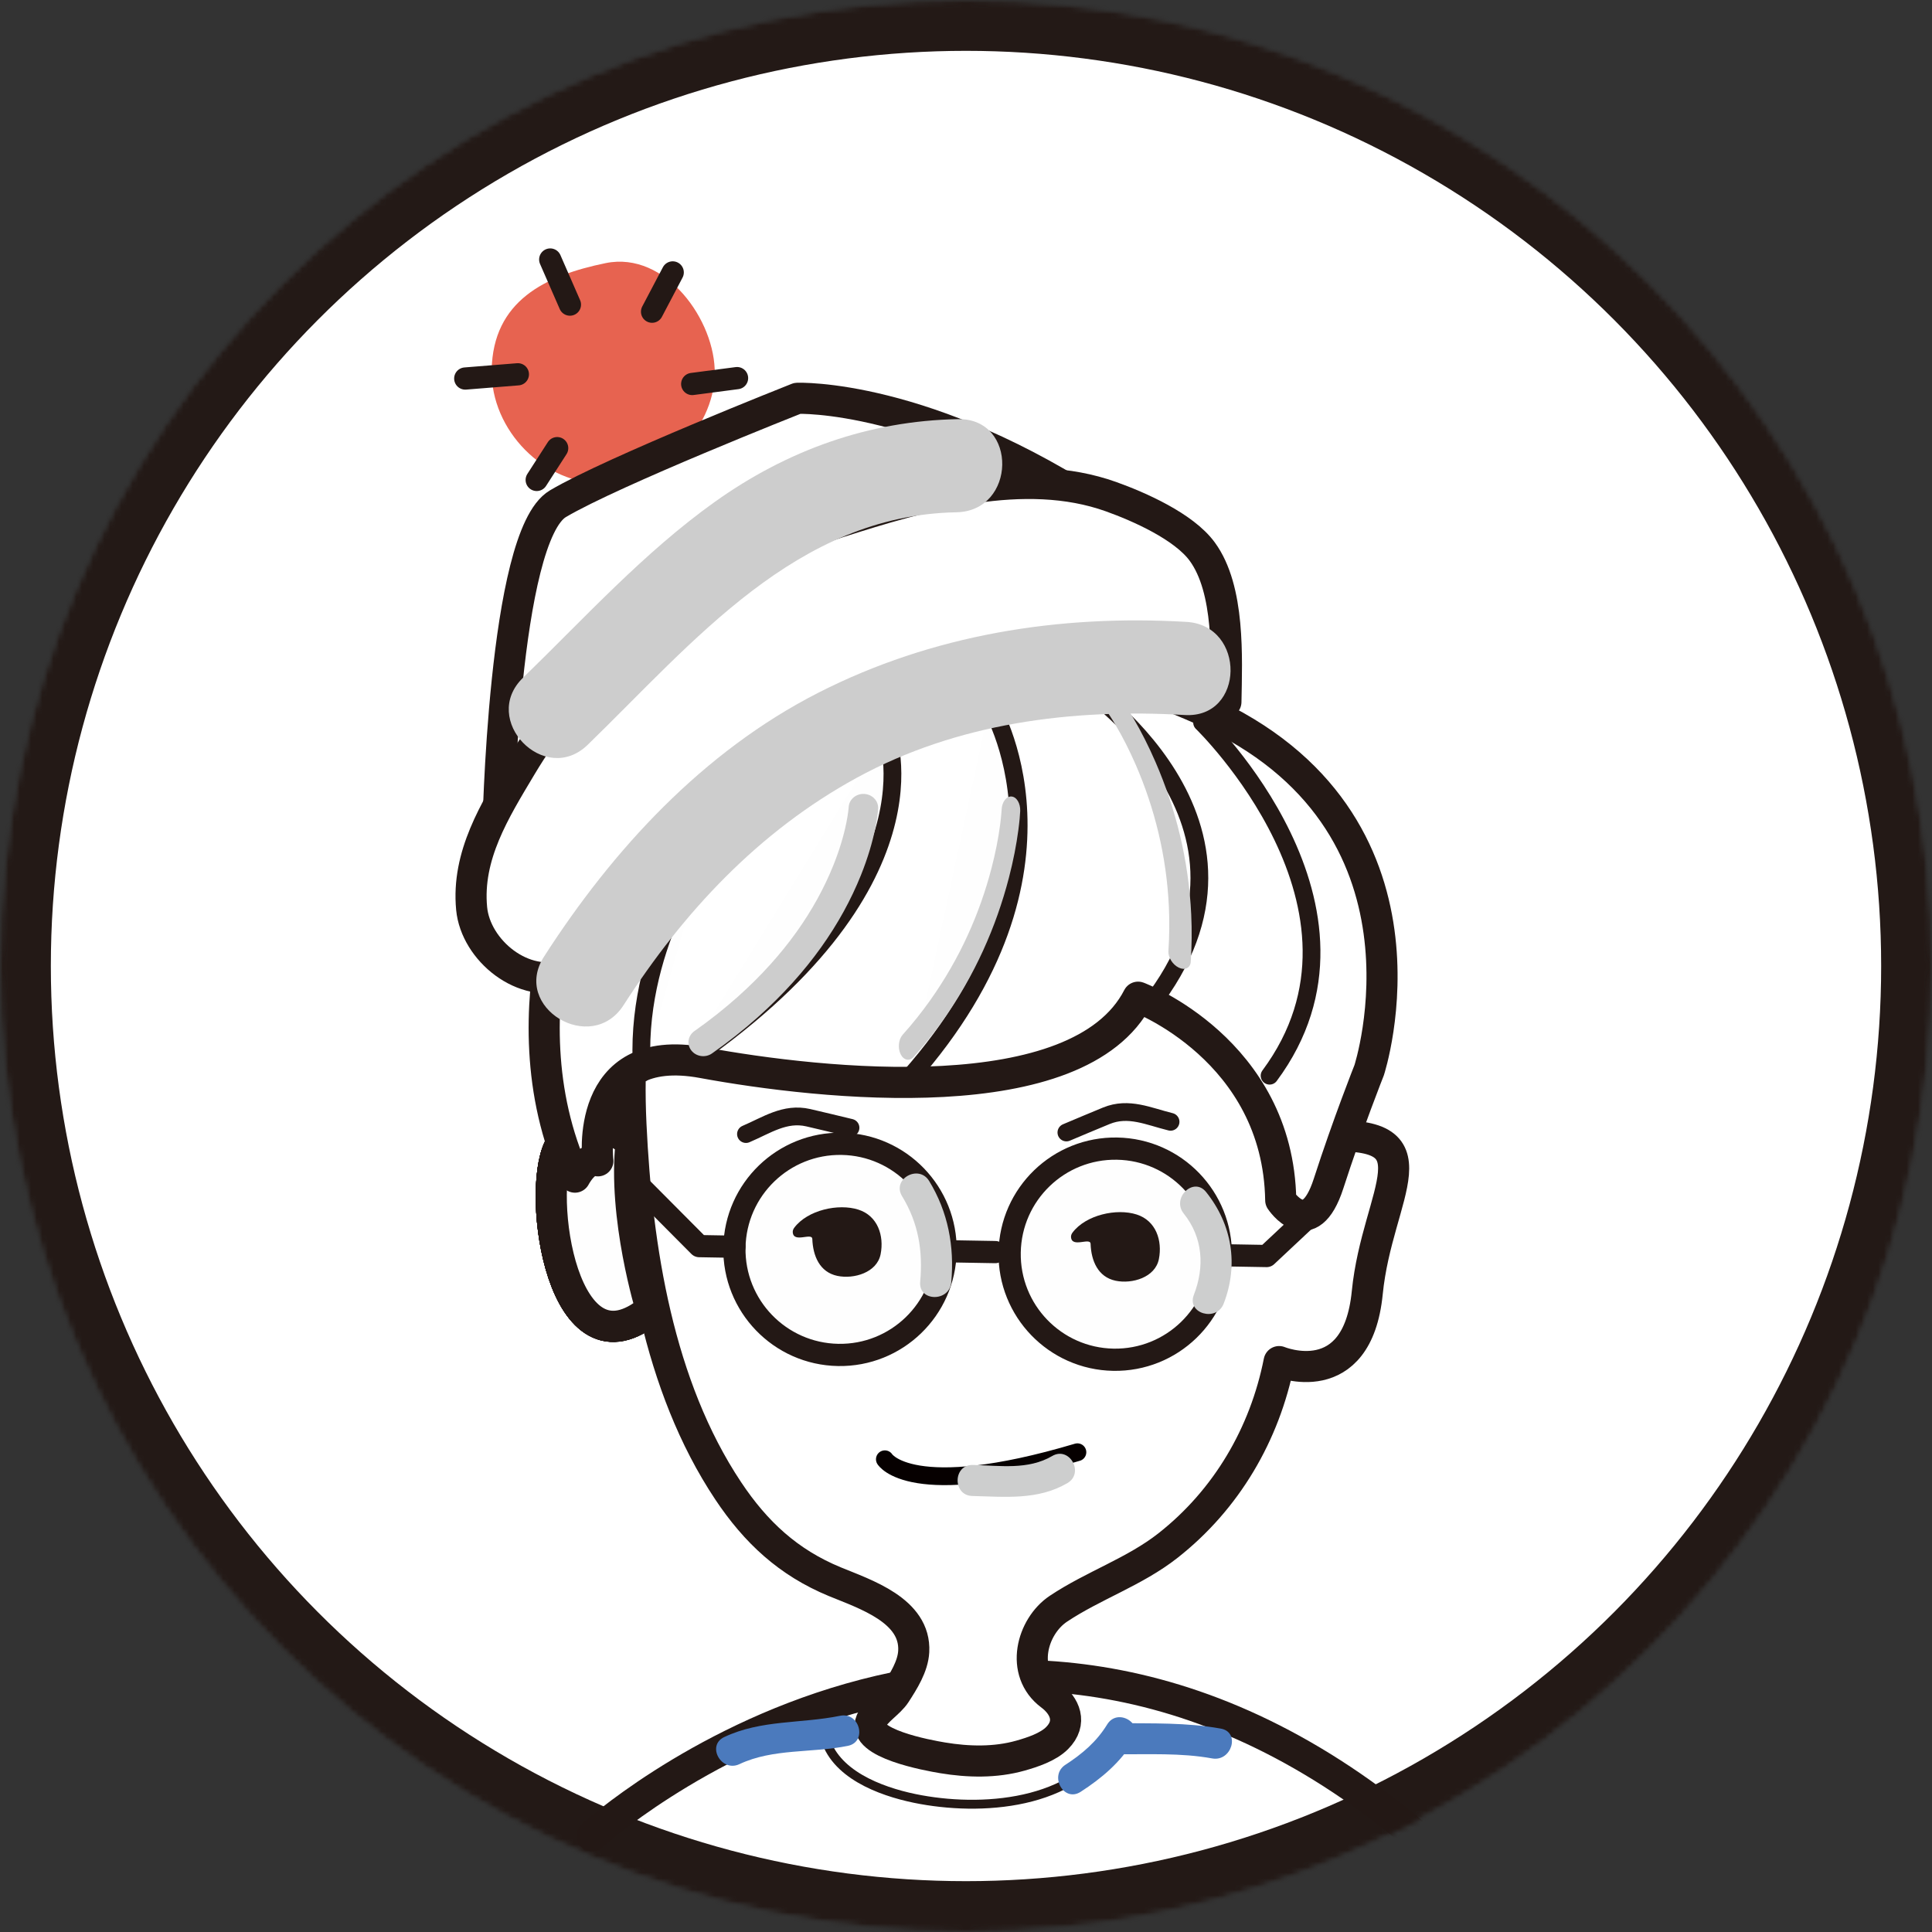 <?xml version="1.0" encoding="UTF-8" standalone="no"?>
<svg width="342px" height="342px" viewBox="0 0 342 342" version="1.1" xmlns="http://www.w3.org/2000/svg" xmlns:xlink="http://www.w3.org/1999/xlink">
    <rect x="0" y="0" width="342" height="342" fill="#333333" stroke="none"/>
    <!-- Generator: Sketch 40 (33762) - http://www.bohemiancoding.com/sketch -->
    <title>Group 14</title>
    <desc>Created with Sketch.</desc>
    <defs>
        <circle id="path-1" cx="171" cy="171" r="171"></circle>
        <mask id="mask-2" maskContentUnits="userSpaceOnUse" maskUnits="objectBoundingBox" x="0" y="0" width="342" height="342" fill="white">
            <use xlink:href="#path-1"></use>
        </mask>
        <mask id="mask-4" maskContentUnits="userSpaceOnUse" maskUnits="objectBoundingBox" x="0" y="0" width="342" height="342" fill="white">
            <use xlink:href="#path-1"></use>
        </mask>
    </defs>
    <g id="Page-1" stroke="none" stroke-width="1" fill="none" fill-rule="evenodd">
        <g id="Group-14">
            <mask id="mask-3" fill="white">
                <use xlink:href="#path-1"></use>
            </mask>
            <g id="Oval-2" stroke="#231916" mask="url(#mask-2)" stroke-width="18" fill="#FFFFFF">
                <use mask="url(#mask-4)" xlink:href="#path-1"></use>
            </g>
            <g id="avatar-copy-3" mask="url(#mask-3)">
                <g transform="translate(161.417, 214.641) rotate(-359) translate(-161.417, -214.641) translate(65.917, 46.641)" id="Group-5">
                    <g transform="translate(0.322, 0.299)">
                        <g id="Page-1" transform="translate(0, 0)">
                            <path d="M57.699,19.885 C57.699,29.845 48.417,39.186 38.593,39.619 C27.877,40.092 18.205,30.531 18.205,19.885 C18.205,7.629 27.434,2.968 38.058,0.606 C48.662,-1.754 57.699,10.468 57.699,19.885" id="Fill-1" fill="#E76350"></path>
                            <g id="Group-8" transform="translate(46.346, 1.771)">
                                <path d="M0.066,7.291 L3.601,0.277" id="Fill-5" fill="#FEFEFE"></path>
                                <path d="M0.066,7.291 L3.601,0.277" id="Stroke-7" stroke="#231815" stroke-width="3.933" stroke-linecap="round" stroke-linejoin="round"></path>
                            </g>
                            <g id="Group-12" transform="translate(53.478, 20.555)">
                                <path d="M0.263,1.18 L8.182,0.001" id="Fill-9" fill="#FEFEFE"></path>
                                <path d="M0.263,1.18 L8.182,0.001" id="Stroke-11" stroke="#231815" stroke-width="3.933" stroke-linecap="round" stroke-linejoin="round"></path>
                            </g>
                            <g id="Group-16" transform="translate(45.554, 34.254)">
                                <path d="M0.309,0.521 L2.625,6.799" id="Fill-13" fill="#FEFEFE"></path>
                                <path d="M0.309,0.521 L2.625,6.799" id="Stroke-15" stroke="#231815" stroke-width="3.933" stroke-linecap="round" stroke-linejoin="round"></path>
                            </g>
                            <g id="Group-20" transform="translate(26.349, 33.462)">
                                <path d="M3.69,0.045 L0.166,5.734" id="Fill-17" fill="#FEFEFE"></path>
                                <path d="M3.69,0.045 L0.166,5.734" id="Stroke-19" stroke="#231815" stroke-width="3.933" stroke-linecap="round" stroke-linejoin="round"></path>
                            </g>
                            <g id="Group-24" transform="translate(28.121, -0)">
                                <path d="M3.731,8.062 L0.105,0.141" id="Fill-21" fill="#FEFEFE"></path>
                                <path d="M3.731,8.062 L0.105,0.141" id="Stroke-23" stroke="#231815" stroke-width="3.933" stroke-linecap="round" stroke-linejoin="round"></path>
                            </g>
                            <g id="Group-28" transform="translate(13.065, 20.555)">
                                <path d="M9.789,0.002 L0.49,0.913" id="Fill-25" fill="#FEFEFE"></path>
                                <path d="M9.789,0.002 L0.49,0.913" id="Stroke-27" stroke="#231815" stroke-width="3.933" stroke-linecap="round" stroke-linejoin="round"></path>
                            </g>
                            <path d="M45.287,156.049 C45.287,156.049 36.493,149.14 32.55,157.363 C28.608,165.586 33.912,199.092 49.34,185.633 C49.34,185.633 43.998,169.373 45.287,156.049" id="Fill-29" fill="#FEFEFE"></path>
                            <path d="M45.287,156.049 C45.287,156.049 36.493,149.14 32.55,157.363 C28.608,165.586 33.912,199.092 49.34,185.633 C49.34,185.633 43.998,169.373 45.287,156.049 L45.287,156.049 Z" id="Stroke-31" stroke="#231815" stroke-width="5.506" stroke-linecap="round" stroke-linejoin="round"></path>
                            <path d="M40.494,279.006 C40.494,279.006 111.475,212.112 189.438,279.006" id="Stroke-33" stroke="#231815" stroke-width="5.506" stroke-linecap="round" stroke-linejoin="round"></path>
                            <path d="M45.287,156.06 C45.287,156.06 36.493,149.151 32.55,157.374 C28.608,165.597 33.912,199.103 49.34,185.644 C49.34,185.644 43.998,169.384 45.287,156.06" id="Fill-35" fill="#FEFEFE"></path>
                            <path d="M45.287,156.06 C45.287,156.06 36.493,149.151 32.55,157.374 C28.608,165.597 33.912,199.103 49.34,185.644 C49.34,185.644 43.998,169.384 45.287,156.06 L45.287,156.06 Z" id="Stroke-37" stroke="#231815" stroke-width="5.506" stroke-linecap="round" stroke-linejoin="round"></path>
                            <path d="M168.917,163.625 C168.917,163.625 172.338,168.618 169.188,174.85 C169.188,174.85 169.885,170.025 172.767,169.911" id="Stroke-39" stroke="#231815" stroke-width="0.787" stroke-linecap="round" stroke-linejoin="round"></path>
                            <path d="M38.394,159.442 C38.394,159.442 41.814,164.435 38.664,170.667 C38.664,170.667 39.361,165.842 42.243,165.728" id="Stroke-41" stroke="#231815" stroke-width="0.787" stroke-linecap="round" stroke-linejoin="round"></path>
                            <path d="M45.287,156.038 C45.287,156.038 36.493,149.129 32.55,157.352 C28.608,165.575 33.912,199.081 49.34,185.622 C49.34,185.622 43.998,169.362 45.287,156.038" id="Fill-43" fill="#FEFEFE"></path>
                            <path d="M45.287,156.038 C45.287,156.038 36.493,149.129 32.55,157.352 C28.608,165.575 33.912,199.081 49.34,185.622 C49.34,185.622 43.998,169.362 45.287,156.038 L45.287,156.038 Z" id="Stroke-45" stroke="#231815" stroke-width="5.506" stroke-linecap="round" stroke-linejoin="round"></path>
                            <path d="M45.287,155.996 C45.287,155.996 36.493,149.086 32.55,157.309 C28.608,165.532 33.912,199.038 49.34,185.579 C49.34,185.579 43.998,169.319 45.287,155.996" id="Fill-47" fill="#FEFEFE"></path>
                            <path d="M45.287,155.996 C45.287,155.996 36.493,149.086 32.55,157.309 C28.608,165.532 33.912,199.038 49.34,185.579 C49.34,185.579 43.998,169.319 45.287,155.996 L45.287,155.996 Z" id="Stroke-49" stroke="#231815" stroke-width="5.506" stroke-linecap="round" stroke-linejoin="round"></path>
                            <path d="M45.287,156.006 C45.287,156.006 36.493,149.097 32.55,157.32 C28.608,165.543 33.912,199.049 49.34,185.59 C49.34,185.59 43.998,169.33 45.287,156.006" id="Fill-51" fill="#FEFEFE"></path>
                            <path d="M45.287,156.006 C45.287,156.006 36.493,149.097 32.55,157.32 C28.608,165.543 33.912,199.049 49.34,185.59 C49.34,185.59 43.998,169.33 45.287,156.006 L45.287,156.006 Z" id="Stroke-53" stroke="#231815" stroke-width="5.506" stroke-linecap="round" stroke-linejoin="round"></path>
                            <path d="M45.287,156.017 C45.287,156.017 36.493,149.108 32.55,157.331 C28.608,165.554 33.912,199.06 49.34,185.601 C49.34,185.601 43.998,169.341 45.287,156.017" id="Fill-55" fill="#FEFEFE"></path>
                            <path d="M45.287,156.017 C45.287,156.017 36.493,149.108 32.55,157.331 C28.608,165.554 33.912,199.06 49.34,185.601 C49.34,185.601 43.998,169.341 45.287,156.017 L45.287,156.017 Z" id="Stroke-57" stroke="#231815" stroke-width="5.506" stroke-linecap="round" stroke-linejoin="round"></path>
                            <path d="M45.188,153.007 C46.6,174.922 50.809,199.127 63.516,217.506 C68.551,224.787 74.404,230.026 82.663,233.27 C88.065,235.392 97.129,238.106 96.864,245.389 C96.767,248.042 95.137,250.692 93.769,252.897 C92.697,254.623 90.296,256.001 89.541,257.828 C87.901,261.803 99.671,263.729 102.31,264.12 C106.856,264.795 111.654,264.826 116.087,263.486 C118.184,262.853 120.951,261.891 122.51,260.268 C125.167,257.505 123.817,254.536 121.238,252.68 C115.647,248.654 117.691,240.591 122.343,237.37 C128.498,233.109 135.706,230.607 141.548,225.846 C151.745,217.532 158.316,205.867 160.638,192.948 C160.638,192.948 174.561,198.446 176.027,180.49 C177.492,162.535 188.855,151.175 167.23,153.007 L168.33,144.579 C168.33,144.579 175.66,108.301 118.852,109.4 C62.044,110.5 42.26,107.569 45.188,153.007" id="Fill-59" fill="#FFFFFF"></path>
                            <path d="M45.188,153.007 C46.6,174.922 50.809,199.127 63.516,217.506 C68.551,224.787 74.404,230.026 82.663,233.27 C88.065,235.392 97.129,238.106 96.864,245.389 C96.767,248.042 95.137,250.692 93.769,252.897 C92.697,254.623 90.296,256.001 89.541,257.828 C87.901,261.803 99.671,263.729 102.31,264.12 C106.856,264.795 111.654,264.826 116.087,263.486 C118.184,262.853 120.951,261.891 122.51,260.268 C125.167,257.505 123.817,254.536 121.238,252.68 C115.647,248.654 117.691,240.591 122.343,237.37 C128.498,233.109 135.706,230.607 141.548,225.846 C151.745,217.532 158.316,205.867 160.638,192.948 C160.638,192.948 174.561,198.446 176.027,180.49 C177.492,162.535 188.855,151.175 167.23,153.007 L168.33,144.579 C168.33,144.579 175.66,108.301 118.852,109.4 C62.044,110.5 42.26,107.569 45.188,153.007 L45.188,153.007 Z" id="Stroke-61" stroke="#231815" stroke-width="5.506" stroke-linecap="round" stroke-linejoin="round"></path>
                            <path d="M45.287,156.028 C45.287,156.028 36.493,149.119 32.55,157.341 C28.608,165.564 33.912,199.071 49.34,185.612 C49.34,185.612 43.998,169.352 45.287,156.028" id="Fill-63" fill="#FEFEFE"></path>
                            <path d="M45.287,156.028 C45.287,156.028 36.493,149.119 32.55,157.341 C28.608,165.564 33.912,199.071 49.34,185.612 C49.34,185.612 43.998,169.352 45.287,156.028 L45.287,156.028 Z" id="Stroke-65" stroke="#231815" stroke-width="5.506" stroke-linecap="round" stroke-linejoin="round"></path>
                            <path d="M81.747,261.862 C84.315,268.053 92.7,270.622 98.61,271.587 C110.508,273.531 127.228,271.71 132.874,259.091" id="Stroke-67" stroke="#231815" stroke-width="1.573" stroke-linecap="round" stroke-linejoin="round"></path>
                            <path d="M39.448,159.52 C39.448,159.52 36.385,138.284 57.664,141.819 C78.945,145.353 124.415,149.471 134.552,128.888 C134.552,128.888 159.531,137.745 160.426,164.382 C160.426,164.382 165.604,171.94 168.838,161.294 C172.071,150.647 175.676,141.098 175.676,141.098 C175.676,141.098 189.332,96.674 145.236,77.889 C101.139,59.103 55.366,65.614 36.883,99.807 C36.883,99.807 21.328,132.882 35.436,162.478 C35.436,162.478 37.245,158.799 39.448,159.52" id="Fill-69" fill="#FFFFFF"></path>
                            <path d="M39.448,159.52 C39.448,159.52 36.385,138.284 57.664,141.819 C78.945,145.353 124.415,149.471 134.552,128.888 C134.552,128.888 159.531,137.745 160.426,164.382 C160.426,164.382 165.604,171.94 168.838,161.294 C172.071,150.647 175.676,141.098 175.676,141.098 C175.676,141.098 189.332,96.674 145.236,77.889 C101.139,59.103 55.366,65.614 36.883,99.807 C36.883,99.807 21.328,132.882 35.436,162.478 C35.436,162.478 37.245,158.799 39.448,159.52 L39.448,159.52 Z" id="Stroke-71" stroke="#231815" stroke-width="5.506" stroke-linecap="round" stroke-linejoin="round"></path>
                            <path d="M123.118,73.437 C123.118,73.437 161.538,97.583 136.641,130.366" id="Stroke-73" stroke="#231815" stroke-width="3.146" stroke-linecap="round" stroke-linejoin="round"></path>
                            <path d="M20.722,101.902 C20.722,101.902 20.723,49.268 30.344,43.339 C39.965,37.411 72.4,23.944 72.4,23.944 C72.4,23.944 95.215,22.61 127.376,43.339 C127.376,43.339 55.081,50.414 20.722,101.902" id="Fill-75" fill="#FFFFFF"></path>
                            <path d="M20.722,101.902 C20.722,101.902 20.723,49.268 30.344,43.339 C39.965,37.411 72.4,23.944 72.4,23.944 C72.4,23.944 95.215,22.61 127.376,43.339 C127.376,43.339 55.081,50.414 20.722,101.902 L20.722,101.902 Z" id="Stroke-77" stroke="#231815" stroke-width="5.506" stroke-linecap="round" stroke-linejoin="round"></path>
                            <path d="M145.035,80.084 C145.035,80.084 179.571,112.349 158.069,142.378" id="Stroke-79" stroke="#231815" stroke-width="3.146" stroke-linecap="round" stroke-linejoin="round"></path>
                            <path d="M33.369,126.642 C33.369,126.642 81.748,58.77 149.184,76.36 C149.184,68.512 149.555,56.431 144.519,49.811 C141.191,45.435 133.225,42.076 128.218,40.383 C112.756,35.157 94.817,40.759 80.032,45.768 C65.336,50.747 51.58,58.616 40.452,69.496 C34.253,75.559 28.929,82.486 24.615,90.006 C20.117,97.849 15.264,105.884 16.323,115.255 C17.158,122.653 25.786,129.476 33.369,126.642" id="Fill-81" fill="#FFFFFF"></path>
                            <path d="M33.369,126.642 C33.369,126.642 81.748,58.77 149.184,76.36 C149.184,68.512 149.555,56.431 144.519,49.811 C141.191,45.435 133.225,42.076 128.218,40.383 C112.756,35.157 94.817,40.759 80.032,45.768 C65.336,50.747 51.58,58.616 40.452,69.496 C34.253,75.559 28.929,82.486 24.615,90.006 C20.117,97.849 15.264,105.884 16.323,115.255 C17.158,122.653 25.786,129.476 33.369,126.642 L33.369,126.642 Z" id="Stroke-83" stroke="#231815" stroke-width="5.506" stroke-linecap="round" stroke-linejoin="round"></path>
                            <g id="Group-88" transform="translate(93.89, 77.037)">
                                <path d="M13.498,0.483 C13.498,0.483 32.297,29.431 0.411,66.808" id="Fill-85" fill="#FEFEFE"></path>
                                <path d="M13.498,0.483 C13.498,0.483 32.297,29.431 0.411,66.808" id="Stroke-87" stroke="#231815" stroke-width="3.146" stroke-linecap="round" stroke-linejoin="round"></path>
                            </g>
                            <g id="Group-92" transform="translate(53.478, 82.583)">
                                <path d="M35.692,0.21 C35.692,0.21 47.053,27.181 0.508,59.796" id="Fill-89" fill="#FEFEFE"></path>
                                <path d="M35.692,0.21 C35.692,0.21 47.053,27.181 0.508,59.796" id="Stroke-91" stroke="#231815" stroke-width="3.146" stroke-linecap="round" stroke-linejoin="round"></path>
                            </g>
                            <g id="Group-96" transform="translate(46.346, 103.974)">
                                <path d="M11.304,0.296 C11.304,0.296 -1.437,18.251 0.675,39.871" id="Fill-93" fill="#FEFEFE"></path>
                                <path d="M11.304,0.296 C11.304,0.296 -1.437,18.251 0.675,39.871" id="Stroke-95" stroke="#231815" stroke-width="3.146" stroke-linecap="round" stroke-linejoin="round"></path>
                            </g>
                            <path d="M101.263,174.444 C101.263,184.766 92.895,193.133 82.572,193.133 C72.248,193.133 63.88,184.766 63.88,174.444 C63.88,164.123 72.248,155.756 82.572,155.756 C92.895,155.756 101.263,164.123 101.263,174.444" id="Fill-97" fill="#FEFEFE"></path>
                            <path d="M101.263,174.444 C101.263,184.766 92.895,193.133 82.572,193.133 C72.248,193.133 63.88,184.766 63.88,174.444 C63.88,164.123 72.248,155.756 82.572,155.756 C92.895,155.756 101.263,164.123 101.263,174.444 L101.263,174.444 Z" id="Stroke-99" stroke="#231815" stroke-width="3.933" stroke-linecap="round" stroke-linejoin="round"></path>
                            <path d="M149.994,174.444 C149.994,184.766 141.625,193.133 131.302,193.133 C120.979,193.133 112.61,184.766 112.61,174.444 C112.61,164.123 120.979,155.756 131.302,155.756 C141.625,155.756 149.994,164.123 149.994,174.444" id="Fill-101" fill="#FEFEFE"></path>
                            <path d="M149.994,174.444 C149.994,184.766 141.625,193.133 131.302,193.133 C120.979,193.133 112.61,184.766 112.61,174.444 C112.61,164.123 120.979,155.756 131.302,155.756 C141.625,155.756 149.994,164.123 149.994,174.444 L149.994,174.444 Z" id="Stroke-103" stroke="#231815" stroke-width="3.933" stroke-linecap="round" stroke-linejoin="round"></path>
                            <g id="Group-108" transform="translate(101.022, 174.3)">
                                <path d="M0.241,0.144 L9.037,0.144" id="Fill-105" fill="#FEFEFE"></path>
                                <path d="M0.241,0.144 L9.037,0.144" id="Stroke-107" stroke="#231815" stroke-width="3.933" stroke-linecap="round" stroke-linejoin="round"></path>
                            </g>
                            <path d="M74.425,170.731 C76.726,167.583 82.142,166.279 85.713,167.356 C89.138,168.389 90.365,171.884 89.777,175.17 C89.191,178.446 85.111,179.702 82.19,179.144 C79.023,178.539 77.799,175.65 77.64,172.689 C77.574,171.48 74.315,173.549 74.157,171.547 C74.133,171.251 74.245,170.979 74.425,170.731" id="Fill-109" fill="#231815"></path>
                            <path d="M123.692,170.731 C125.993,167.583 131.408,166.279 134.979,167.356 C138.404,168.389 139.631,171.884 139.043,175.17 C138.457,178.446 134.378,179.702 131.456,179.144 C128.29,178.539 127.065,175.65 126.907,172.689 C126.841,171.48 123.582,173.549 123.423,171.547 C123.399,171.251 123.511,170.979 123.692,170.731" id="Fill-111" fill="#231815"></path>
                            <path d="M65.575,154.324 C69.239,152.687 72.395,150.364 76.548,151.238 C79.055,151.766 81.552,152.339 84.055,152.888" id="Stroke-113" stroke="#231815" stroke-width="3.146" stroke-linecap="round" stroke-linejoin="round"></path>
                            <path d="M140.684,150.844 C136.77,149.956 133.221,148.297 129.318,149.968 C126.964,150.976 124.627,152.027 122.282,153.056" id="Stroke-115" stroke="#231815" stroke-width="3.146" stroke-linecap="round" stroke-linejoin="round"></path>
                            <polyline id="Stroke-117" stroke="#231815" stroke-width="3.933" stroke-linecap="round" stroke-linejoin="round" points="63.88 174.302 57.65 174.302 44.909 161.934"></polyline>
                            <polyline id="Stroke-119" stroke="#231815" stroke-width="3.933" stroke-linecap="round" stroke-linejoin="round" points="151.872 174.302 158.102 174.302 167.629 165.053"></polyline>
                            <path d="M91.161,211.453 C91.161,211.453 95.873,218.907 125.219,209.614" id="Stroke-121" stroke="#060000" stroke-width="3.146" stroke-linecap="round" stroke-linejoin="round"></path>
                            <path d="M141.945,62.313 C119.366,61.383 97.014,65.336 76.965,76.018 C56.806,86.76 41.142,104.347 29.272,123.562 C23.666,132.636 37.936,140.91 43.513,131.884 C53.805,115.225 66.921,100.697 84.058,90.936 C101.648,80.917 121.965,77.981 141.945,78.803 C152.584,79.24 152.542,62.749 141.945,62.313" id="Fill-123" fill="#CDCDCD" style="mix-blend-mode: multiply;"></path>
                            <path d="M100.897,27.135 C85.102,27.702 70.719,33.18 58.071,42.554 C45.676,51.742 35.529,63.371 24.697,74.255 C17.19,81.799 28.852,93.46 36.36,85.916 C54.769,67.416 72.596,44.64 100.897,43.625 C111.501,43.244 111.538,26.753 100.897,27.135" id="Fill-125" fill="#CDCDCD" style="mix-blend-mode: multiply;"></path>
                            <path d="M106.76,217.684 C112.555,217.723 118.383,218.254 123.54,215.11 C126.562,213.268 123.801,208.513 120.765,210.363 C116.541,212.939 111.494,212.22 106.76,212.187 C103.213,212.163 103.216,217.66 106.76,217.684" id="Fill-127" fill="#CDCECE" style="mix-blend-mode: multiply;"></path>
                            <path d="M126.84,269.71 C130.562,267.211 133.78,264.381 136.071,260.479 C137.872,257.416 133.12,254.652 131.326,257.705 C129.517,260.782 127.001,262.992 124.066,264.964 C121.139,266.929 123.887,271.692 126.84,269.71" id="Fill-129" fill="#4B7ABD" style="mix-blend-mode: multiply;"></path>
                            <path d="M133.149,262.94 C138.777,262.907 144.427,262.476 150.01,263.391 C153.477,263.96 154.964,258.663 151.472,258.091 C145.365,257.09 139.307,257.407 133.149,257.443 C129.604,257.464 129.602,262.961 133.149,262.94" id="Fill-131" fill="#4B7ABD" style="mix-blend-mode: multiply;"></path>
                            <path d="M84.039,256.992 C77.119,258.532 70.105,257.906 63.592,261.116 C60.412,262.684 63.199,267.424 66.367,265.862 C72.272,262.952 79.189,263.698 85.502,262.291 C88.962,261.522 87.494,256.222 84.039,256.992" id="Fill-133" fill="#4B7ABD" style="mix-blend-mode: multiply;"></path>
                            <path d="M143.3,167.043 C146.786,171.236 147.18,176.416 145.341,181.409 C144.114,184.743 149.429,186.167 150.644,182.87 C153.197,175.933 151.887,168.811 147.187,163.157 C144.92,160.427 141.052,164.339 143.3,167.043" id="Fill-135" fill="#CDCECE" style="mix-blend-mode: multiply;"></path>
                            <path d="M93.393,164.838 C96.365,169.521 97.272,174.455 96.865,179.94 C96.603,183.479 102.102,183.454 102.363,179.94 C102.836,173.559 101.587,167.496 98.138,162.064 C96.246,159.081 91.487,161.836 93.393,164.838" id="Fill-137" fill="#CDCECE" style="mix-blend-mode: multiply;"></path>
                        </g>
                        <path d="M82.744,96.142 C82.742,96.228 82.727,96.444 82.693,96.78 C82.632,97.372 82.534,98.068 82.39,98.858 C81.972,101.152 81.266,103.722 80.205,106.501 C77.149,114.5 71.842,122.52 63.717,130.035 C61.395,132.183 58.866,134.263 56.123,136.266 C54.984,137.097 54.775,138.642 55.658,139.716 C56.54,140.79 58.179,140.987 59.318,140.155 C62.222,138.034 64.904,135.829 67.371,133.546 C76.073,125.498 81.799,116.844 85.114,108.168 C86.282,105.11 87.064,102.261 87.532,99.691 C87.819,98.116 87.938,96.96 87.959,96.293 C88.004,94.935 86.872,93.801 85.432,93.759 C83.992,93.718 82.788,94.785 82.744,96.142 L82.744,96.142 Z" id="Shape" fill="#CDCDCD" style="mix-blend-mode: multiply;"></path>
                        <path d="M109.818,96.142 C109.816,96.228 109.807,96.444 109.785,96.78 C109.747,97.372 109.685,98.068 109.594,98.858 C109.33,101.152 108.884,103.722 108.213,106.501 C106.283,114.5 102.929,122.52 97.796,130.035 C96.329,132.183 94.731,134.263 92.998,136.266 C92.278,137.097 92.147,138.642 92.704,139.716 C93.261,140.79 94.297,140.987 95.016,140.155 C96.851,138.034 98.546,135.829 100.105,133.546 C105.603,125.498 109.221,116.844 111.315,108.168 C112.053,105.11 112.547,102.261 112.843,99.691 C113.024,98.116 113.099,96.96 113.113,96.293 C113.141,94.935 112.426,93.801 111.516,93.759 C110.606,93.718 109.846,94.785 109.818,96.142 L109.818,96.142 Z" id="Shape-Copy" fill="#CDCDCD" style="mix-blend-mode: multiply;"></path>
                        <path d="M142.803,78.553 C142.801,78.639 142.792,78.855 142.77,79.191 C142.732,79.783 142.67,80.479 142.579,81.269 C142.315,83.562 141.869,86.133 141.199,88.912 C139.268,96.91 135.915,104.931 130.781,112.446 C129.314,114.594 127.716,116.673 125.983,118.676 C125.263,119.508 125.132,121.053 125.689,122.127 C126.247,123.201 127.282,123.397 128.002,122.566 C129.836,120.445 131.531,118.24 133.09,115.957 C138.588,107.909 142.206,99.255 144.3,90.578 C145.038,87.521 145.532,84.672 145.828,82.102 C146.01,80.527 146.084,79.371 146.098,78.704 C146.126,77.346 145.411,76.212 144.501,76.17 C143.591,76.129 142.831,77.195 142.803,78.553 L142.803,78.553 Z" id="Shape-Copy-2" fill="#CDCDCD" style="mix-blend-mode: multiply;" transform="translate(135.721, 99.625) rotate(-38) translate(-135.721, -99.625) "></path>
                    </g>
                </g>
            </g>
        </g>
    </g>
</svg>